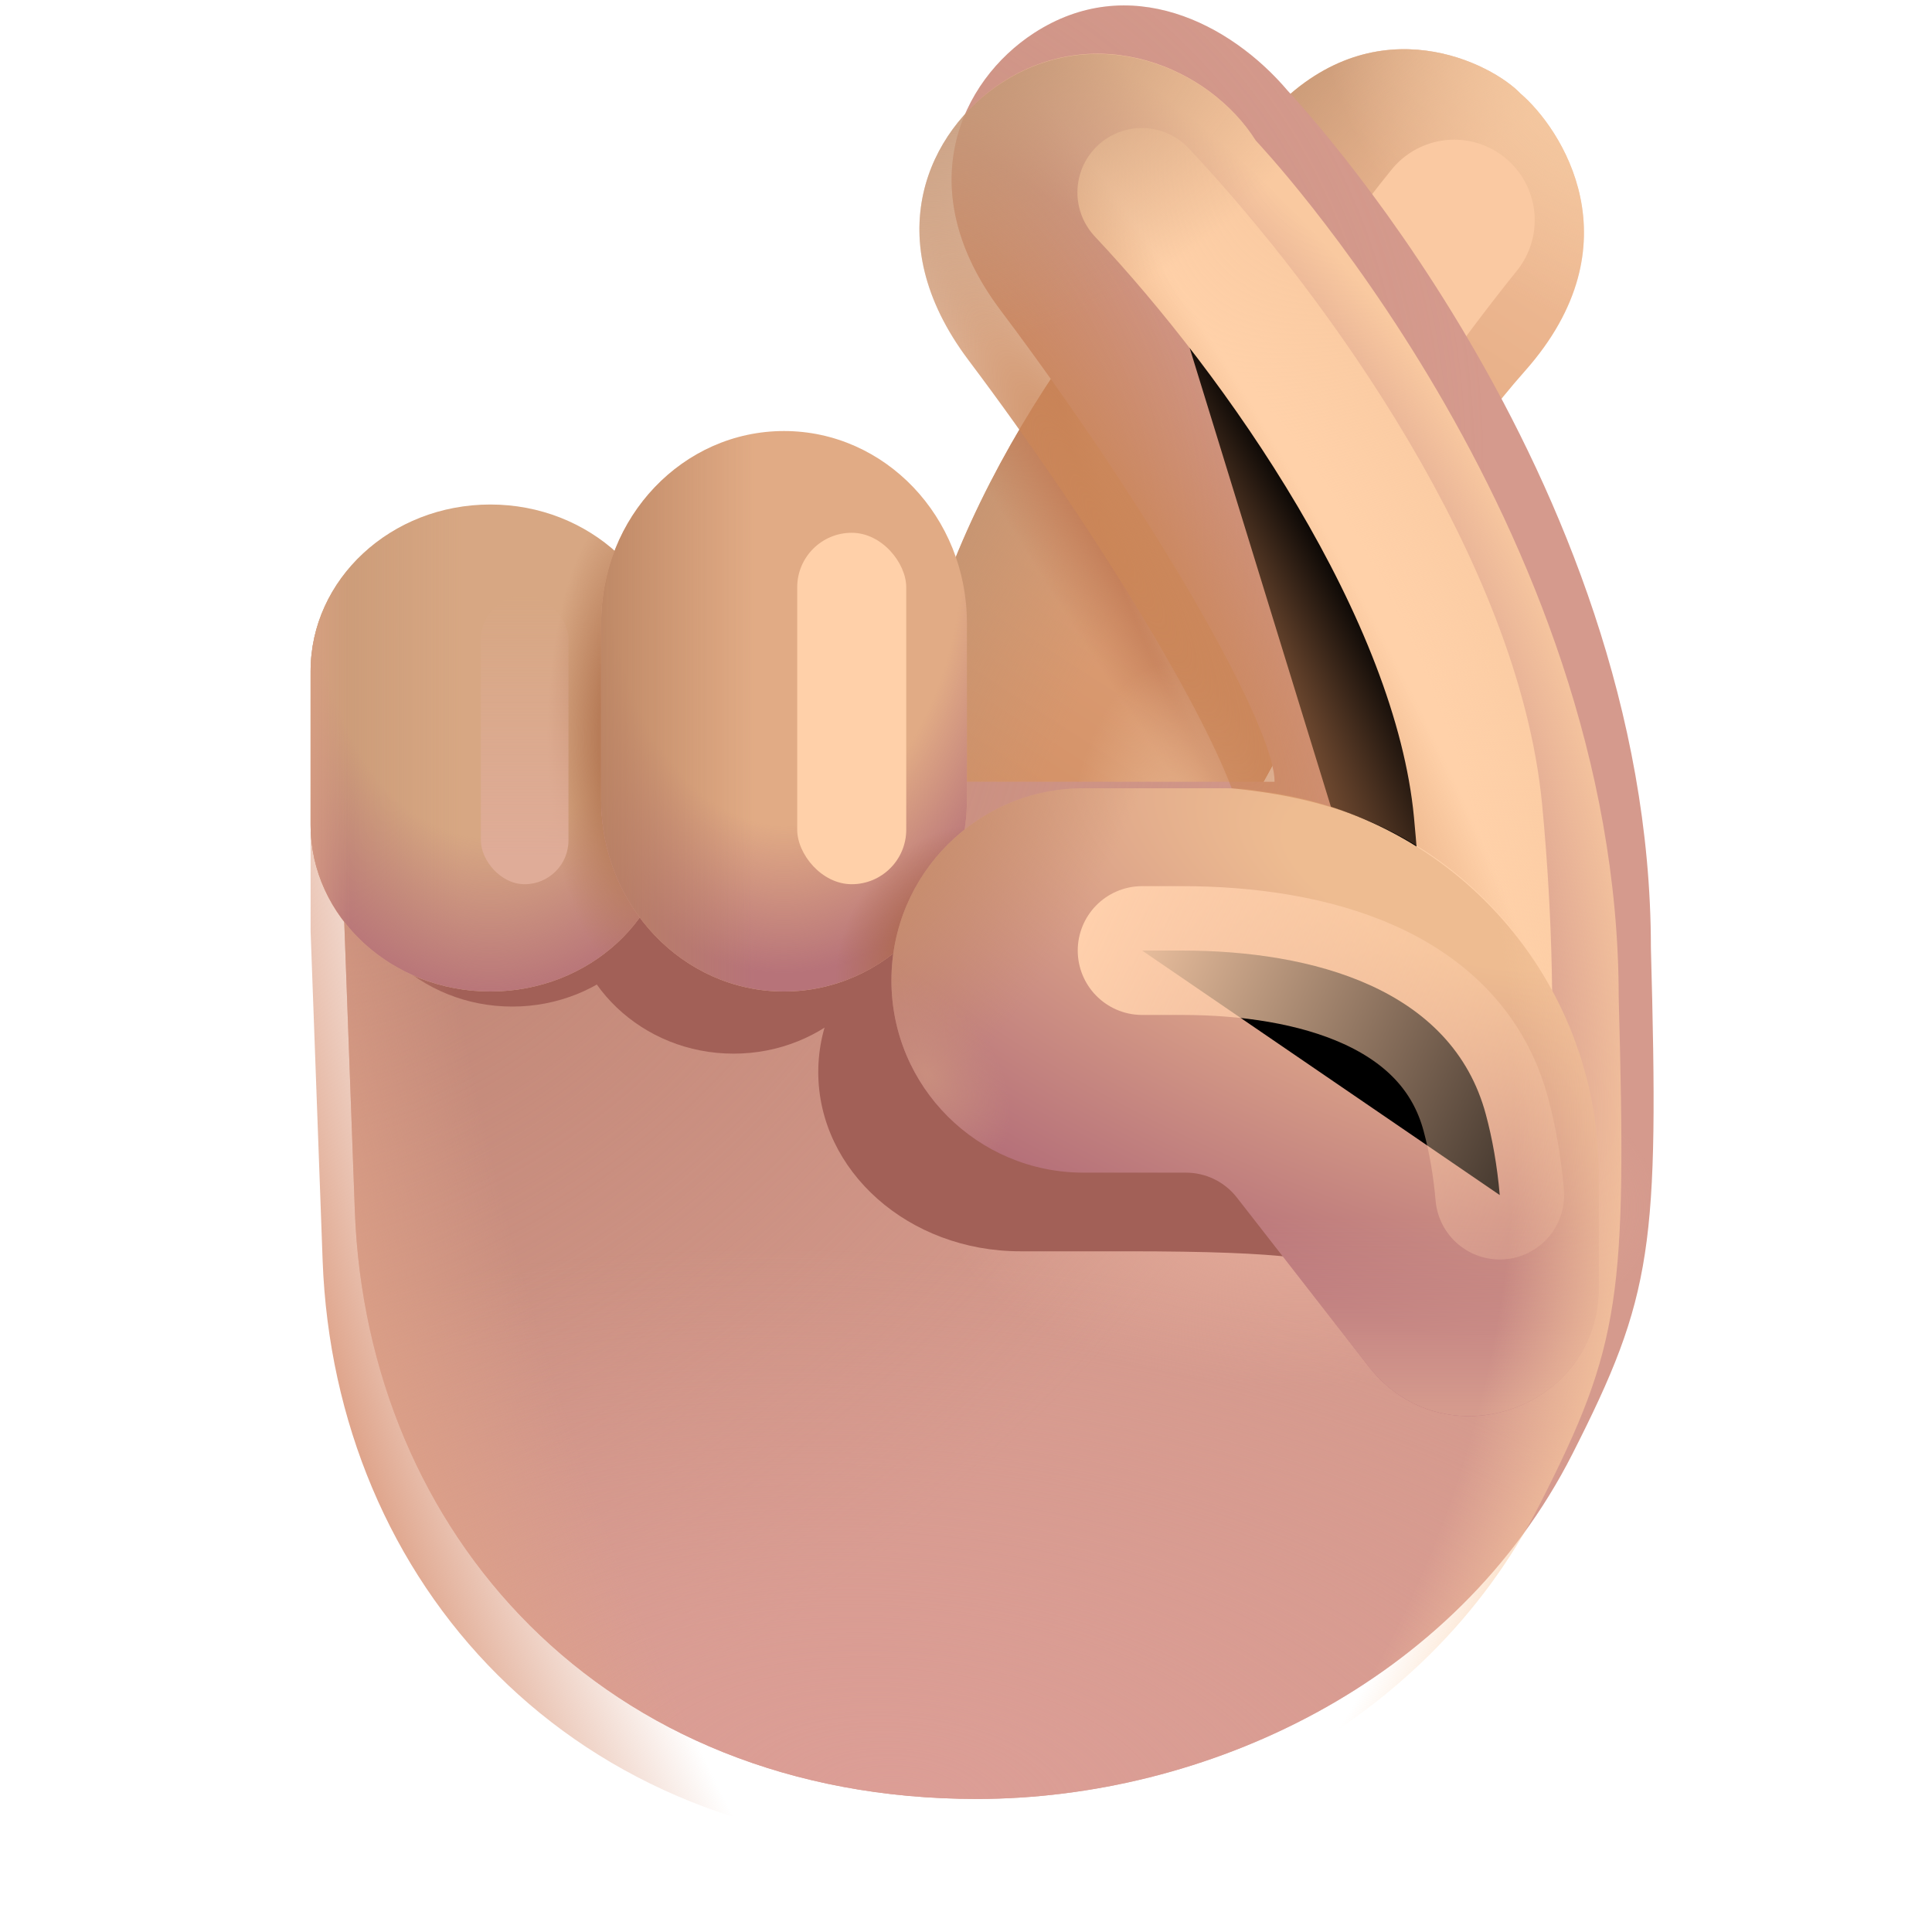 <svg viewBox="1 1 30 30" xmlns="http://www.w3.org/2000/svg">
<path d="M20.811 2.67C18.675 4.848 16.171 7.818 15.296 11.303L15.073 14.068H20.104C21.135 12.245 22.916 8.748 24.678 6.763C26.44 4.779 25.233 2.986 24.612 2.455C24.176 1.993 22.389 1.06 20.811 2.67Z" fill="url(#paint0_linear_20020_2255)"/>
<path d="M20.811 2.67C18.675 4.848 16.171 7.818 15.296 11.303L15.073 14.068H20.104C21.135 12.245 22.916 8.748 24.678 6.763C26.44 4.779 25.233 2.986 24.612 2.455C24.176 1.993 22.389 1.06 20.811 2.67Z" fill="url(#paint1_radial_20020_2255)"/>
<path d="M20.811 2.67C18.675 4.848 16.171 7.818 15.296 11.303L15.073 14.068H20.104C21.135 12.245 22.916 8.748 24.678 6.763C26.44 4.779 25.233 2.986 24.612 2.455C24.176 1.993 22.389 1.06 20.811 2.67Z" fill="url(#paint2_radial_20020_2255)"/>
<path d="M20.811 2.67C18.675 4.848 16.171 7.818 15.296 11.303L15.073 14.068H20.104C21.135 12.245 22.916 8.748 24.678 6.763C26.44 4.779 25.233 2.986 24.612 2.455C24.176 1.993 22.389 1.06 20.811 2.67Z" fill="url(#paint3_radial_20020_2255)"/>
<path d="M20.811 2.67C18.675 4.848 16.171 7.818 15.296 11.303L15.073 14.068H20.104C21.135 12.245 22.916 8.748 24.678 6.763C26.44 4.779 25.233 2.986 24.612 2.455C24.176 1.993 22.389 1.06 20.811 2.67Z" fill="url(#paint4_radial_20020_2255)"/>
<path d="M20.811 2.67C18.675 4.848 16.171 7.818 15.296 11.303L15.073 14.068H20.104C21.135 12.245 22.916 8.748 24.678 6.763C26.44 4.779 25.233 2.986 24.612 2.455C24.176 1.993 22.389 1.06 20.811 2.67Z" fill="url(#paint5_radial_20020_2255)"/>
<g filter="url(#filter0_f_20020_2255)">
<path d="M23.581 4.419C22.652 5.57 21.635 7.038 20.334 8.834" stroke="#FAC9A2" stroke-width="2.5" stroke-linecap="round"/>
</g>
<g filter="url(#filter1_i_20020_2255)">
<path d="M6.01 20.559L5.823 15.445V13.89H20.291C20.302 13.046 18.448 9.774 16.038 6.569C14.616 4.679 15.418 3.004 16.553 2.265C18.03 1.304 19.604 2.105 20.499 3.163C20.499 3.163 26.135 9.093 26.135 16.467C26.262 21.108 26.167 21.864 24.916 24.327C23.101 27.902 19.2 29.684 15.668 29.684C9.856 29.684 6.198 25.546 6.01 20.559Z" fill="#D59A8D"/>
<path d="M6.01 20.559L5.823 15.445V13.89H20.291C20.302 13.046 18.448 9.774 16.038 6.569C14.616 4.679 15.418 3.004 16.553 2.265C18.03 1.304 19.604 2.105 20.499 3.163C20.499 3.163 26.135 9.093 26.135 16.467C26.262 21.108 26.167 21.864 24.916 24.327C23.101 27.902 19.2 29.684 15.668 29.684C9.856 29.684 6.198 25.546 6.01 20.559Z" fill="url(#paint6_radial_20020_2255)"/>
<path d="M6.01 20.559L5.823 15.445V13.89H20.291C20.302 13.046 18.448 9.774 16.038 6.569C14.616 4.679 15.418 3.004 16.553 2.265C18.03 1.304 19.604 2.105 20.499 3.163C20.499 3.163 26.135 9.093 26.135 16.467C26.262 21.108 26.167 21.864 24.916 24.327C23.101 27.902 19.2 29.684 15.668 29.684C9.856 29.684 6.198 25.546 6.01 20.559Z" fill="url(#paint7_radial_20020_2255)"/>
<path d="M6.01 20.559L5.823 15.445V13.89H20.291C20.302 13.046 18.448 9.774 16.038 6.569C14.616 4.679 15.418 3.004 16.553 2.265C18.03 1.304 19.604 2.105 20.499 3.163C20.499 3.163 26.135 9.093 26.135 16.467C26.262 21.108 26.167 21.864 24.916 24.327C23.101 27.902 19.2 29.684 15.668 29.684C9.856 29.684 6.198 25.546 6.01 20.559Z" fill="url(#paint8_radial_20020_2255)"/>
</g>
<g filter="url(#filter2_f_20020_2255)">
<path d="M16.842 14.865C15.11 14.865 13.706 16.111 13.706 17.647C13.706 19.184 15.11 20.43 16.842 20.43H18.513C21.038 20.43 21.693 20.562 21.892 20.789L23.428 20.611C24.658 22.011 24.423 21.263 24.423 19.489V18.984C24.423 16.144 22.864 15.273 19.773 14.913C19.584 14.882 19.389 14.865 19.19 14.865H16.842Z" fill="#A26057"/>
</g>
<g filter="url(#filter3_f_20020_2255)">
<path d="M6.375 11.915C6.375 10.558 7.53 9.459 8.954 9.459C10.379 9.459 11.533 10.558 11.533 11.915V14.174C11.533 15.531 10.379 16.63 8.954 16.63C7.53 16.63 6.375 15.531 6.375 14.174V11.915Z" fill="#A26057"/>
</g>
<g filter="url(#filter4_f_20020_2255)">
<path d="M9.827 12.673C9.827 11.325 10.975 10.232 12.391 10.232C13.807 10.232 14.955 11.325 14.955 12.673V14.92C14.955 16.268 13.807 17.361 12.391 17.361C10.975 17.361 9.827 16.268 9.827 14.92V12.673Z" fill="#A26057"/>
</g>
<path d="M5.823 11.424C5.823 9.993 7.072 8.834 8.614 8.834C10.155 8.834 11.405 9.993 11.405 11.424V13.807C11.405 15.237 10.155 16.396 8.614 16.396C7.072 16.396 5.823 15.237 5.823 13.807V11.424Z" fill="#D7A783"/>
<path d="M5.823 11.424C5.823 9.993 7.072 8.834 8.614 8.834C10.155 8.834 11.405 9.993 11.405 11.424V13.807C11.405 15.237 10.155 16.396 8.614 16.396C7.072 16.396 5.823 15.237 5.823 13.807V11.424Z" fill="url(#paint9_linear_20020_2255)"/>
<path d="M5.823 11.424C5.823 9.993 7.072 8.834 8.614 8.834C10.155 8.834 11.405 9.993 11.405 11.424V13.807C11.405 15.237 10.155 16.396 8.614 16.396C7.072 16.396 5.823 15.237 5.823 13.807V11.424Z" fill="url(#paint10_radial_20020_2255)"/>
<path d="M5.823 11.424C5.823 9.993 7.072 8.834 8.614 8.834C10.155 8.834 11.405 9.993 11.405 11.424V13.807C11.405 15.237 10.155 16.396 8.614 16.396C7.072 16.396 5.823 15.237 5.823 13.807V11.424Z" fill="url(#paint11_radial_20020_2255)"/>
<path d="M5.823 11.424C5.823 9.993 7.072 8.834 8.614 8.834C10.155 8.834 11.405 9.993 11.405 11.424V13.807C11.405 15.237 10.155 16.396 8.614 16.396C7.072 16.396 5.823 15.237 5.823 13.807V11.424Z" fill="url(#paint12_linear_20020_2255)"/>
<path d="M10.335 10.673C10.335 9.027 11.606 7.693 13.174 7.693C14.742 7.693 16.014 9.027 16.014 10.673V13.416C16.014 15.062 14.742 16.396 13.174 16.396C11.606 16.396 10.335 15.062 10.335 13.416V10.673Z" fill="#E1AB85"/>
<path d="M10.335 10.673C10.335 9.027 11.606 7.693 13.174 7.693C14.742 7.693 16.014 9.027 16.014 10.673V13.416C16.014 15.062 14.742 16.396 13.174 16.396C11.606 16.396 10.335 15.062 10.335 13.416V10.673Z" fill="url(#paint13_radial_20020_2255)"/>
<path d="M10.335 10.673C10.335 9.027 11.606 7.693 13.174 7.693C14.742 7.693 16.014 9.027 16.014 10.673V13.416C16.014 15.062 14.742 16.396 13.174 16.396C11.606 16.396 10.335 15.062 10.335 13.416V10.673Z" fill="url(#paint14_linear_20020_2255)"/>
<path d="M10.335 10.673C10.335 9.027 11.606 7.693 13.174 7.693C14.742 7.693 16.014 9.027 16.014 10.673V13.416C16.014 15.062 14.742 16.396 13.174 16.396C11.606 16.396 10.335 15.062 10.335 13.416V10.673Z" fill="url(#paint15_radial_20020_2255)"/>
<g filter="url(#filter5_f_20020_2255)">
<path d="M18.73 3.988C20.84 6.233 23.626 10.182 23.951 13.59C24.295 17.207 23.951 19.556 23.951 20.95" stroke="#FFD1A9" stroke-width="2" stroke-linecap="round"/>
</g>
<path d="M17.826 13.24C16.178 13.24 14.842 14.576 14.842 16.224C14.842 17.873 16.178 19.209 17.826 19.209H19.416C19.724 19.209 20.015 19.351 20.205 19.594L22.249 22.215C23.42 23.716 25.826 22.889 25.826 20.986V19.24C25.826 16.194 23.556 13.677 20.615 13.291C20.436 13.258 20.25 13.24 20.061 13.24H17.826Z" fill="url(#paint16_radial_20020_2255)"/>
<path d="M17.826 13.24C16.178 13.24 14.842 14.576 14.842 16.224C14.842 17.873 16.178 19.209 17.826 19.209H19.416C19.724 19.209 20.015 19.351 20.205 19.594L22.249 22.215C23.42 23.716 25.826 22.889 25.826 20.986V19.24C25.826 16.194 23.556 13.677 20.615 13.291C20.436 13.258 20.25 13.24 20.061 13.24H17.826Z" fill="url(#paint17_linear_20020_2255)"/>
<path d="M17.826 13.24C16.178 13.24 14.842 14.576 14.842 16.224C14.842 17.873 16.178 19.209 17.826 19.209H19.416C19.724 19.209 20.015 19.351 20.205 19.594L22.249 22.215C23.42 23.716 25.826 22.889 25.826 20.986V19.24C25.826 16.194 23.556 13.677 20.615 13.291C20.436 13.258 20.25 13.24 20.061 13.24H17.826Z" fill="url(#paint18_radial_20020_2255)"/>
<path d="M17.826 13.24C16.178 13.24 14.842 14.576 14.842 16.224C14.842 17.873 16.178 19.209 17.826 19.209H19.416C19.724 19.209 20.015 19.351 20.205 19.594L22.249 22.215C23.42 23.716 25.826 22.889 25.826 20.986V19.24C25.826 16.194 23.556 13.677 20.615 13.291C20.436 13.258 20.25 13.24 20.061 13.24H17.826Z" fill="url(#paint19_radial_20020_2255)"/>
<g filter="url(#filter6_f_20020_2255)">
<rect x="8.467" y="10.246" width="1.36" height="4.484" rx="0.68" fill="url(#paint20_linear_20020_2255)"/>
</g>
<g filter="url(#filter7_f_20020_2255)">
<rect x="13.379" y="9.273" width="1.693" height="5.457" rx="0.847" fill="#FFD0A9"/>
</g>
<path d="M6.01 20.578L5.823 15.463V13.909H5.825C5.885 15.29 7.11 16.393 8.614 16.393C9.581 16.393 10.433 15.937 10.934 15.244C11.453 15.943 12.264 16.393 13.174 16.393C14.581 16.393 15.749 15.318 15.975 13.909H20.291C20.302 13.065 18.448 9.793 16.038 6.588C14.616 4.698 15.418 3.023 16.553 2.283C18.03 1.323 19.772 2.033 20.499 3.182C20.499 3.182 26.135 9.112 26.135 16.486C26.262 21.127 26.167 21.884 24.916 24.346C23.101 27.921 19.2 29.703 15.668 29.703C9.856 29.703 6.198 25.565 6.01 20.578Z" fill="url(#paint21_radial_20020_2255)"/>
<path d="M6.01 20.578L5.823 15.463V13.909H5.825C5.885 15.29 7.11 16.393 8.614 16.393C9.581 16.393 10.433 15.937 10.934 15.244C11.453 15.943 12.264 16.393 13.174 16.393C14.581 16.393 15.749 15.318 15.975 13.909H20.291C20.302 13.065 18.448 9.793 16.038 6.588C14.616 4.698 15.418 3.023 16.553 2.283C18.03 1.323 19.772 2.033 20.499 3.182C20.499 3.182 26.135 9.112 26.135 16.486C26.262 21.127 26.167 21.884 24.916 24.346C23.101 27.921 19.2 29.703 15.668 29.703C9.856 29.703 6.198 25.565 6.01 20.578Z" fill="url(#paint22_radial_20020_2255)"/>
<g filter="url(#filter8_f_20020_2255)">
<path d="M18.735 15.76H19.35C21.379 15.76 23.55 16.348 24.073 18.308C24.173 18.68 24.248 19.096 24.288 19.557" stroke="url(#paint23_linear_20020_2255)" stroke-width="2" stroke-linecap="round"/>
</g>
<path d="M20.125 13.24C21.152 13.352 23.305 13.618 24.904 16C25.791 8.261 20.499 3.185 20.499 3.185C19.772 2.037 18.03 1.326 16.553 2.287C15.418 3.026 14.616 4.701 16.038 6.592C18.017 9.223 19.62 11.899 20.125 13.24Z" fill="url(#paint24_radial_20020_2255)"/>
<path d="M20.125 13.24C21.152 13.352 23.305 13.618 24.904 16C25.791 8.261 20.499 3.185 20.499 3.185C19.772 2.037 18.03 1.326 16.553 2.287C15.418 3.026 14.616 4.701 16.038 6.592C18.017 9.223 19.62 11.899 20.125 13.24Z" fill="url(#paint25_radial_20020_2255)"/>
<defs>
<filter id="filter0_f_20020_2255" x="17.084" y="1.169" width="9.747" height="10.915" filterUnits="userSpaceOnUse" color-interpolation-filters="sRGB">
<feFlood flood-opacity="0" result="BackgroundImageFix"/>
<feBlend mode="normal" in="SourceGraphic" in2="BackgroundImageFix" result="shape"/>
<feGaussianBlur stdDeviation="1" result="effect1_foregroundBlur_20020_2255"/>
</filter>
<filter id="filter1_i_20020_2255" x="5.823" y="1.084" width="20.855" height="28.601" filterUnits="userSpaceOnUse" color-interpolation-filters="sRGB">
<feFlood flood-opacity="0" result="BackgroundImageFix"/>
<feBlend mode="normal" in="SourceGraphic" in2="BackgroundImageFix" result="shape"/>
<feColorMatrix in="SourceAlpha" type="matrix" values="0 0 0 0 0 0 0 0 0 0 0 0 0 0 0 0 0 0 127 0" result="hardAlpha"/>
<feOffset dx="0.5" dy="-0.75"/>
<feGaussianBlur stdDeviation="0.75"/>
<feComposite in2="hardAlpha" operator="arithmetic" k2="-1" k3="1"/>
<feColorMatrix type="matrix" values="0 0 0 0 0.745 0 0 0 0 0.475 0 0 0 0 0.545 0 0 0 1 0"/>
<feBlend mode="normal" in2="shape" result="effect1_innerShadow_20020_2255"/>
</filter>
<filter id="filter2_f_20020_2255" x="11.706" y="12.865" width="14.735" height="10.475" filterUnits="userSpaceOnUse" color-interpolation-filters="sRGB">
<feFlood flood-opacity="0" result="BackgroundImageFix"/>
<feBlend mode="normal" in="SourceGraphic" in2="BackgroundImageFix" result="shape"/>
<feGaussianBlur stdDeviation="1" result="effect1_foregroundBlur_20020_2255"/>
</filter>
<filter id="filter3_f_20020_2255" x="5.375" y="8.459" width="7.158" height="9.171" filterUnits="userSpaceOnUse" color-interpolation-filters="sRGB">
<feFlood flood-opacity="0" result="BackgroundImageFix"/>
<feBlend mode="normal" in="SourceGraphic" in2="BackgroundImageFix" result="shape"/>
<feGaussianBlur stdDeviation="0.5" result="effect1_foregroundBlur_20020_2255"/>
</filter>
<filter id="filter4_f_20020_2255" x="7.827" y="8.232" width="9.128" height="11.13" filterUnits="userSpaceOnUse" color-interpolation-filters="sRGB">
<feFlood flood-opacity="0" result="BackgroundImageFix"/>
<feBlend mode="normal" in="SourceGraphic" in2="BackgroundImageFix" result="shape"/>
<feGaussianBlur stdDeviation="1" result="effect1_foregroundBlur_20020_2255"/>
</filter>
<filter id="filter5_f_20020_2255" x="15.73" y="0.988" width="11.372" height="22.961" filterUnits="userSpaceOnUse" color-interpolation-filters="sRGB">
<feFlood flood-opacity="0" result="BackgroundImageFix"/>
<feBlend mode="normal" in="SourceGraphic" in2="BackgroundImageFix" result="shape"/>
<feGaussianBlur stdDeviation="1" result="effect1_foregroundBlur_20020_2255"/>
</filter>
<filter id="filter6_f_20020_2255" x="7.217" y="8.996" width="3.86" height="6.984" filterUnits="userSpaceOnUse" color-interpolation-filters="sRGB">
<feFlood flood-opacity="0" result="BackgroundImageFix"/>
<feBlend mode="normal" in="SourceGraphic" in2="BackgroundImageFix" result="shape"/>
<feGaussianBlur stdDeviation="0.625" result="effect1_foregroundBlur_20020_2255"/>
</filter>
<filter id="filter7_f_20020_2255" x="11.629" y="7.523" width="5.193" height="8.957" filterUnits="userSpaceOnUse" color-interpolation-filters="sRGB">
<feFlood flood-opacity="0" result="BackgroundImageFix"/>
<feBlend mode="normal" in="SourceGraphic" in2="BackgroundImageFix" result="shape"/>
<feGaussianBlur stdDeviation="0.875" result="effect1_foregroundBlur_20020_2255"/>
</filter>
<filter id="filter8_f_20020_2255" x="15.735" y="12.76" width="11.553" height="9.797" filterUnits="userSpaceOnUse" color-interpolation-filters="sRGB">
<feFlood flood-opacity="0" result="BackgroundImageFix"/>
<feBlend mode="normal" in="SourceGraphic" in2="BackgroundImageFix" result="shape"/>
<feGaussianBlur stdDeviation="1" result="effect1_foregroundBlur_20020_2255"/>
</filter>
<linearGradient id="paint0_linear_20020_2255" x1="16.8" y1="15.812" x2="25.028" y2="3.045" gradientUnits="userSpaceOnUse">
<stop stop-color="#CF8A5F"/>
<stop offset="1" stop-color="#F1BE98"/>
</linearGradient>
<radialGradient id="paint1_radial_20020_2255" cx="0" cy="0" r="1" gradientUnits="userSpaceOnUse" gradientTransform="translate(23.311 10.553) rotate(-145.784) scale(7.558 20.33)">
<stop offset="0.55" stop-color="#C39472" stop-opacity="0"/>
<stop offset="1" stop-color="#C39472"/>
</radialGradient>
<radialGradient id="paint2_radial_20020_2255" cx="0" cy="0" r="1" gradientUnits="userSpaceOnUse" gradientTransform="translate(20.126 11.329) rotate(146.31) scale(1.741 14.127)">
<stop offset="0.331" stop-color="#C17B56"/>
<stop offset="1" stop-color="#C17B56" stop-opacity="0"/>
</radialGradient>
<radialGradient id="paint3_radial_20020_2255" cx="0" cy="0" r="1" gradientUnits="userSpaceOnUse" gradientTransform="translate(20.016 11.897) rotate(155.556) scale(1.183 9.595)">
<stop offset="0.479" stop-color="#CC8B65"/>
<stop offset="0.652" stop-color="#CC8B65" stop-opacity="0"/>
</radialGradient>
<radialGradient id="paint4_radial_20020_2255" cx="0" cy="0" r="1" gradientUnits="userSpaceOnUse" gradientTransform="translate(19.197 14.561) rotate(-90) scale(3.269 1.635)">
<stop stop-color="#E8B691"/>
<stop offset="1" stop-color="#E8B691" stop-opacity="0"/>
</radialGradient>
<radialGradient id="paint5_radial_20020_2255" cx="0" cy="0" r="1" gradientUnits="userSpaceOnUse" gradientTransform="translate(25.81 2.227) rotate(128.409) scale(3.538 4.646)">
<stop offset="0.146" stop-color="#F4C8A0"/>
<stop offset="1" stop-color="#F4C8A0" stop-opacity="0"/>
</radialGradient>
<radialGradient id="paint6_radial_20020_2255" cx="0" cy="0" r="1" gradientUnits="userSpaceOnUse" gradientTransform="translate(6.687 14.29) rotate(47.217) scale(13.71 19.265)">
<stop stop-color="#BF8574"/>
<stop offset="1" stop-color="#BF8574" stop-opacity="0"/>
</radialGradient>
<radialGradient id="paint7_radial_20020_2255" cx="0" cy="0" r="1" gradientUnits="userSpaceOnUse" gradientTransform="translate(20.704 20.5) rotate(180) scale(5.531 2.781)">
<stop stop-color="#E4AB99"/>
<stop offset="1" stop-color="#E4AB99" stop-opacity="0"/>
</radialGradient>
<radialGradient id="paint8_radial_20020_2255" cx="0" cy="0" r="1" gradientUnits="userSpaceOnUse" gradientTransform="translate(14.364 29.684) rotate(-85.847) scale(8.489 17.002)">
<stop stop-color="#DC9E96"/>
<stop offset="1" stop-color="#DC9E96" stop-opacity="0"/>
</radialGradient>
<linearGradient id="paint9_linear_20020_2255" x1="5.823" y1="13.115" x2="8.155" y2="13.115" gradientUnits="userSpaceOnUse">
<stop stop-color="#C99976"/>
<stop offset="1" stop-color="#C99976" stop-opacity="0"/>
</linearGradient>
<radialGradient id="paint10_radial_20020_2255" cx="0" cy="0" r="1" gradientUnits="userSpaceOnUse" gradientTransform="translate(8.614 10.249) rotate(90) scale(6.147 4.327)">
<stop offset="0.613" stop-color="#B97679" stop-opacity="0"/>
<stop offset="1" stop-color="#B97679"/>
</radialGradient>
<radialGradient id="paint11_radial_20020_2255" cx="0" cy="0" r="1" gradientUnits="userSpaceOnUse" gradientTransform="translate(10.874 12.459) rotate(180) scale(1.375 3.75)">
<stop offset="0.423" stop-color="#B77C58"/>
<stop offset="1" stop-color="#B77C58" stop-opacity="0"/>
</radialGradient>
<linearGradient id="paint12_linear_20020_2255" x1="5.495" y1="12.78" x2="9.238" y2="12.78" gradientUnits="userSpaceOnUse">
<stop stop-color="#DEA587"/>
<stop offset="0.25" stop-color="#DEA587" stop-opacity="0"/>
</linearGradient>
<radialGradient id="paint13_radial_20020_2255" cx="0" cy="0" r="1" gradientUnits="userSpaceOnUse" gradientTransform="translate(13.174 9.322) rotate(90) scale(6.802 4.232)">
<stop offset="0.661" stop-color="#B77379" stop-opacity="0"/>
<stop offset="1" stop-color="#B77379"/>
</radialGradient>
<linearGradient id="paint14_linear_20020_2255" x1="9.944" y1="12.62" x2="12.707" y2="12.62" gradientUnits="userSpaceOnUse">
<stop stop-color="#B98361"/>
<stop offset="1" stop-color="#B98361" stop-opacity="0"/>
</linearGradient>
<radialGradient id="paint15_radial_20020_2255" cx="0" cy="0" r="1" gradientUnits="userSpaceOnUse" gradientTransform="translate(15.598 15.637) rotate(-144.782) scale(1.423 1.981)">
<stop offset="0.174" stop-color="#AC6848"/>
<stop offset="1" stop-color="#AC6848" stop-opacity="0"/>
</radialGradient>
<radialGradient id="paint16_radial_20020_2255" cx="0" cy="0" r="1" gradientUnits="userSpaceOnUse" gradientTransform="translate(23.382 14.66) rotate(110.535) scale(6.74 15.652)">
<stop offset="0.165" stop-color="#EEBC91"/>
<stop offset="1" stop-color="#B57079"/>
</radialGradient>
<linearGradient id="paint17_linear_20020_2255" x1="23.378" y1="22.989" x2="23.378" y2="19.912" gradientUnits="userSpaceOnUse">
<stop stop-color="#D69C8E"/>
<stop offset="1" stop-color="#D69C8E" stop-opacity="0"/>
</linearGradient>
<radialGradient id="paint18_radial_20020_2255" cx="0" cy="0" r="1" gradientUnits="userSpaceOnUse" gradientTransform="translate(14.657 14.372) rotate(35.096) scale(3.093 6.558)">
<stop stop-color="#C68D69"/>
<stop offset="1" stop-color="#C68D69" stop-opacity="0"/>
</radialGradient>
<radialGradient id="paint19_radial_20020_2255" cx="0" cy="0" r="1" gradientUnits="userSpaceOnUse" gradientTransform="translate(15.386 17.67) rotate(-32.661) scale(1.073 1.701)">
<stop stop-color="#C98E7E"/>
<stop offset="1" stop-color="#C98E7E" stop-opacity="0"/>
</radialGradient>
<linearGradient id="paint20_linear_20020_2255" x1="9.497" y1="14.317" x2="9.497" y2="10.246" gradientUnits="userSpaceOnUse">
<stop stop-color="#DFAC98"/>
<stop offset="1" stop-color="#DFAC98" stop-opacity="0"/>
</linearGradient>
<radialGradient id="paint21_radial_20020_2255" cx="0" cy="0" r="1" gradientUnits="userSpaceOnUse" gradientTransform="translate(8.247 18.119) rotate(-13.969) scale(18.476 19.36)">
<stop offset="0.876" stop-color="#F9C9A0" stop-opacity="0"/>
<stop offset="1" stop-color="#F9C9A0"/>
</radialGradient>
<radialGradient id="paint22_radial_20020_2255" cx="0" cy="0" r="1" gradientUnits="userSpaceOnUse" gradientTransform="translate(23 17.996) rotate(161.63) scale(17.452 31.936)">
<stop offset="0.808" stop-color="#DEA288" stop-opacity="0"/>
<stop offset="1" stop-color="#DEA288"/>
</radialGradient>
<linearGradient id="paint23_linear_20020_2255" x1="17.666" y1="15.76" x2="27.234" y2="20.125" gradientUnits="userSpaceOnUse">
<stop stop-color="#FFD0AC"/>
<stop offset="1" stop-color="#FFD0AC" stop-opacity="0"/>
</linearGradient>
<radialGradient id="paint24_radial_20020_2255" cx="0" cy="0" r="1" gradientUnits="userSpaceOnUse" gradientTransform="translate(18.266 9.404) rotate(-30.735) scale(2.954 14.017)">
<stop stop-color="#CB8658"/>
<stop offset="1" stop-color="#CB8658" stop-opacity="0"/>
</radialGradient>
<radialGradient id="paint25_radial_20020_2255" cx="0" cy="0" r="1" gradientUnits="userSpaceOnUse" gradientTransform="translate(16.285 1.837) rotate(62.398) scale(4.308 6.447)">
<stop stop-color="#C49777"/>
<stop offset="1" stop-color="#C49777" stop-opacity="0"/>
</radialGradient>
</defs>
</svg>
